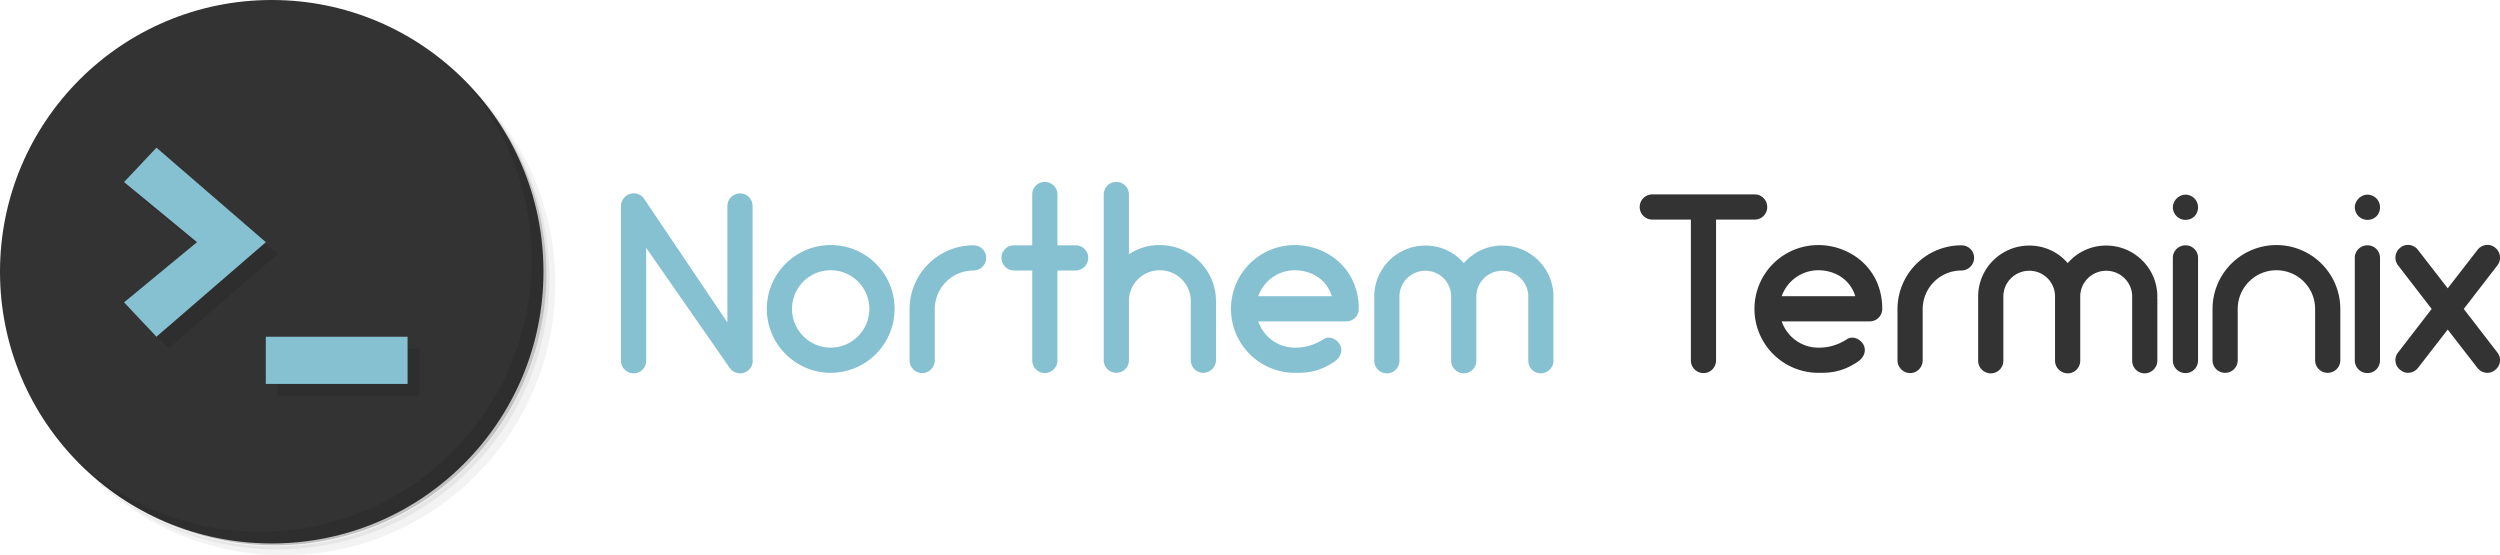 <svg xmlns="http://www.w3.org/2000/svg" width="216.117" height="48" viewBox="0 0 216.117 48">
  <path fill="none" d="M53 15.426h164.458v17.171H53z"/>
  <path fill="#86C1D2" d="M64.574 32.098a.988.988 0 0 1-.594.176c-.352 0-.704-.176-.924-.506L55.86 21.426v9.77c0 .595-.484 1.078-1.078 1.078s-1.1-.483-1.1-1.078V17.971a1.128 1.128 0 0 1 .506-1.078 1.084 1.084 0 0 1 1.519.33l7.173 10.65V17.817c0-.616.506-1.1 1.1-1.1s1.078.484 1.078 1.1V31.02c.066.418-.11.836-.484 1.078zm1.714-5.391a5.525 5.525 0 0 1 5.522-5.522 5.512 5.512 0 0 1 5.523 5.522 5.526 5.526 0 0 1-5.523 5.523c-3.036 0-5.522-2.486-5.522-5.523zm2.178 0c0 1.826 1.496 3.346 3.344 3.346a3.359 3.359 0 0 0 3.345-3.346 3.343 3.343 0 0 0-3.345-3.344 3.341 3.341 0 0 0-3.344 3.344zm16.786-4.423c0 .594-.484 1.1-1.1 1.1a3.343 3.343 0 0 0-3.344 3.345v4.423c0 .594-.484 1.1-1.078 1.1-.616 0-1.1-.506-1.1-1.1v-4.423a5.526 5.526 0 0 1 5.522-5.523c.616 0 1.1.484 1.1 1.078zm8.822 0c0 .594-.484 1.1-1.1 1.1h-1.562v7.768c0 .594-.484 1.1-1.101 1.1-.594 0-1.078-.506-1.078-1.1v-7.768h-1.584c-.594 0-1.078-.506-1.078-1.1a1.08 1.08 0 0 1 1.078-1.078h1.584v-4.401a1.08 1.08 0 0 1 1.078-1.078c.616 0 1.101.484 1.101 1.078v4.401h1.562c.616 0 1.1.484 1.1 1.078zm11.045 3.741v5.105c0 .615-.506 1.1-1.102 1.1a1.085 1.085 0 0 1-1.078-1.1v-5.105c0-1.475-1.209-2.663-2.684-2.663a2.658 2.658 0 0 0-2.663 2.663v5.105c0 .615-.484 1.1-1.1 1.1a1.085 1.085 0 0 1-1.078-1.1V16.805a1.08 1.08 0 0 1 1.078-1.078c.616 0 1.1.484 1.1 1.078v5.171a4.796 4.796 0 0 1 2.663-.792c2.684 0 4.864 2.178 4.864 4.841zm12.342.682c0 .595-.484 1.078-1.102 1.078h-7.59c.461 1.32 1.693 2.268 3.168 2.268.506 0 1.408-.045 2.465-.727.506-.33 1.188-.021 1.451.506.264.551-.021 1.122-.527 1.452-1.453.968-2.574.946-3.389.946a5.526 5.526 0 0 1-5.523-5.523 5.512 5.512 0 0 1 5.523-5.522c2.663-.001 5.524 1.935 5.524 5.522zm-8.691-1.1h6.359c-.463-1.541-1.871-2.245-3.191-2.245a3.36 3.36 0 0 0-3.168 2.245zm25.5.109a.21.21 0 0 1 .021.111v5.346c0 .617-.506 1.101-1.1 1.101s-1.078-.483-1.078-1.101v-5.545c0-1.232-1.014-2.222-2.244-2.222-1.232 0-2.244.99-2.244 2.222v5.545c0 .617-.484 1.101-1.08 1.101-.594 0-1.1-.483-1.1-1.101v-5.545c0-1.232-.99-2.222-2.223-2.222-1.23 0-2.244.99-2.244 2.222v5.545c0 .617-.484 1.101-1.078 1.101a1.09 1.09 0 0 1-1.1-1.101v-5.545c0-2.42 1.98-4.4 4.422-4.4 1.32 0 2.51.572 3.322 1.518a4.357 4.357 0 0 1 3.324-1.518c2.441 0 4.422 1.98 4.422 4.4.001.045.001.067-.02.088z"/>
  <path fill="#333334" d="M142.848 16.805h8.846c.594 0 1.078.484 1.078 1.1a1.08 1.08 0 0 1-1.078 1.078h-3.346v12.168c0 .616-.484 1.1-1.078 1.1a1.09 1.09 0 0 1-1.1-1.1V18.983h-3.322a1.086 1.086 0 0 1-1.102-1.078c0-.615.484-1.1 1.102-1.1zm19.867 9.902c0 .595-.484 1.078-1.102 1.078h-7.59c.461 1.32 1.693 2.268 3.168 2.268.506 0 1.408-.045 2.465-.727.506-.33 1.188-.021 1.451.506.264.551-.021 1.122-.527 1.452-1.453.968-2.574.946-3.389.946a5.526 5.526 0 0 1-5.523-5.523 5.512 5.512 0 0 1 5.523-5.522c2.663-.001 5.524 1.935 5.524 5.522zm-8.692-1.1h6.359c-.463-1.541-1.871-2.245-3.191-2.245a3.362 3.362 0 0 0-3.168 2.245zm16.633-3.323c0 .594-.484 1.1-1.102 1.1a3.343 3.343 0 0 0-3.344 3.345v4.423c0 .594-.484 1.1-1.078 1.1-.615 0-1.1-.506-1.1-1.1v-4.423a5.525 5.525 0 0 1 5.521-5.523c.619 0 1.103.484 1.103 1.078zm15.819 3.432a.21.21 0 0 1 .021.111v5.346c0 .617-.506 1.101-1.1 1.101s-1.078-.483-1.078-1.101v-5.545c0-1.232-1.014-2.222-2.244-2.222-1.232 0-2.244.99-2.244 2.222v5.545c0 .617-.484 1.101-1.08 1.101-.594 0-1.1-.483-1.1-1.101v-5.545c0-1.232-.99-2.222-2.223-2.222-1.23 0-2.244.99-2.244 2.222v5.545c0 .617-.484 1.101-1.078 1.101a1.09 1.09 0 0 1-1.1-1.101v-5.545c0-2.42 1.98-4.4 4.422-4.4 1.32 0 2.51.572 3.322 1.518a4.357 4.357 0 0 1 3.324-1.518c2.441 0 4.422 1.98 4.422 4.4.001.045.001.067-.02.088zm1.691-7.018a1.125 1.125 0 0 1-.33-.771c0-.286.133-.572.33-.77.197-.198.484-.33.77-.33.287 0 .572.132.771.33.197.198.307.484.307.77 0 .286-.109.572-.307.771a1.102 1.102 0 0 1-.771.308 1.102 1.102 0 0 1-.77-.308zm-.33 12.454v-8.868c0-.594.484-1.078 1.1-1.078a1.08 1.08 0 0 1 1.078 1.078v8.868c0 .616-.484 1.1-1.078 1.1a1.09 1.09 0 0 1-1.1-1.1zm14.478-4.445v4.424c0 .615-.484 1.1-1.102 1.1a1.085 1.085 0 0 1-1.078-1.1v-4.424c0-1.848-1.496-3.344-3.344-3.344s-3.346 1.496-3.346 3.344v4.424c0 .615-.482 1.1-1.1 1.1a1.085 1.085 0 0 1-1.078-1.1v-4.424a5.526 5.526 0 0 1 5.523-5.522 5.526 5.526 0 0 1 5.525 5.522zm1.581-8.009a1.125 1.125 0 0 1-.33-.771c0-.286.133-.572.33-.77.199-.198.484-.33.771-.33.285 0 .572.132.77.33.197.198.309.484.309.77 0 .286-.111.572-.309.771a1.098 1.098 0 0 1-.77.308 1.106 1.106 0 0 1-.771-.308zm-.331 12.454v-8.868c0-.594.484-1.078 1.102-1.078a1.08 1.08 0 0 1 1.078 1.078v8.868c0 .616-.484 1.1-1.078 1.1a1.091 1.091 0 0 1-1.102-1.1zm12.323-.682a1.064 1.064 0 0 1-.199 1.518 1.059 1.059 0 0 1-.66.242c-.33 0-.637-.154-.857-.418l-2.574-3.322-2.574 3.322a1.116 1.116 0 0 1-.857.418c-.242 0-.463-.088-.66-.242a1.064 1.064 0 0 1-.199-1.518l2.904-3.764-2.904-3.762a1.093 1.093 0 0 1 .199-1.541c.461-.374 1.143-.286 1.518.198l2.574 3.322 2.574-3.322c.375-.484 1.057-.572 1.518-.198.484.374.572 1.056.199 1.541l-2.904 3.762 2.902 3.764z"/>
  <path opacity=".05" d="M36.063 4.086c5.983 4.148 9.895 11.061 9.895 18.894 0 12.69-10.285 22.978-22.98 22.978-7.832 0-14.746-3.909-18.895-9.894a23.79 23.79 0 0 0 3.861 5.075 23.421 23.421 0 0 0 15.799 6.096c12.975 0 23.491-10.519 23.491-23.489a23.41 23.41 0 0 0-6.096-15.799 23.675 23.675 0 0 0-5.075-3.861zm5.076 3.861A23.397 23.397 0 0 1 47.49 24c0 12.973-10.517 23.49-23.49 23.49a23.4 23.4 0 0 1-16.055-6.351C12.193 45.371 18.038 48 24.509 48 37.483 48 48 37.483 48 24.512c0-6.471-2.63-12.318-6.861-16.565z"/>
  <path opacity=".1" d="M41.139 7.947a23.409 23.409 0 0 1 6.097 15.799c0 12.972-10.517 23.489-23.49 23.489a23.42 23.42 0 0 1-15.8-6.096A23.398 23.398 0 0 0 24 47.49c12.975 0 23.49-10.518 23.49-23.49 0-6.21-2.414-11.853-6.351-16.053z"/>
  <path opacity=".2" d="M30.896 1.404c8.799 3.221 15.064 11.66 15.064 21.58 0 12.691-10.285 22.978-22.98 22.978-9.915 0-18.354-6.265-21.57-15.063 4.008 12.339 17.259 19.093 29.598 15.085A23.49 23.49 0 0 0 47.242 23.75 23.489 23.489 0 0 0 30.899 1.41l-.003-.006z"/>
  <path fill="#333334" d="M23.49 0c12.975 0 23.49 10.517 23.49 23.49 0 12.973-10.516 23.489-23.49 23.489C10.517 46.979 0 36.463 0 23.49S10.517 0 23.49 0z"/>
  <path opacity=".1" d="M39.862 6.67a23.412 23.412 0 0 1 6.097 15.799c0 12.972-10.517 23.489-23.491 23.489a23.412 23.412 0 0 1-15.799-6.096c4.267 4.382 10.224 7.117 16.82 7.117 12.975 0 23.491-10.518 23.491-23.489 0-6.599-2.734-12.552-7.118-16.82z"/>
  <path fill-opacity=".1" d="M36.255 34.212v-4.085H23.999v4.085m-9.451-4.085l-2.801-2.968 6.304-5.202-6.304-5.198 2.801-2.973 9.455 8.171"/>
  <path fill="#86C1D2" d="M35.233 33.191v-4.084H22.978v4.084m-9.452-4.084l-2.801-2.969 6.304-5.202-6.304-5.198 2.801-2.972 9.455 8.17"/>
</svg>
